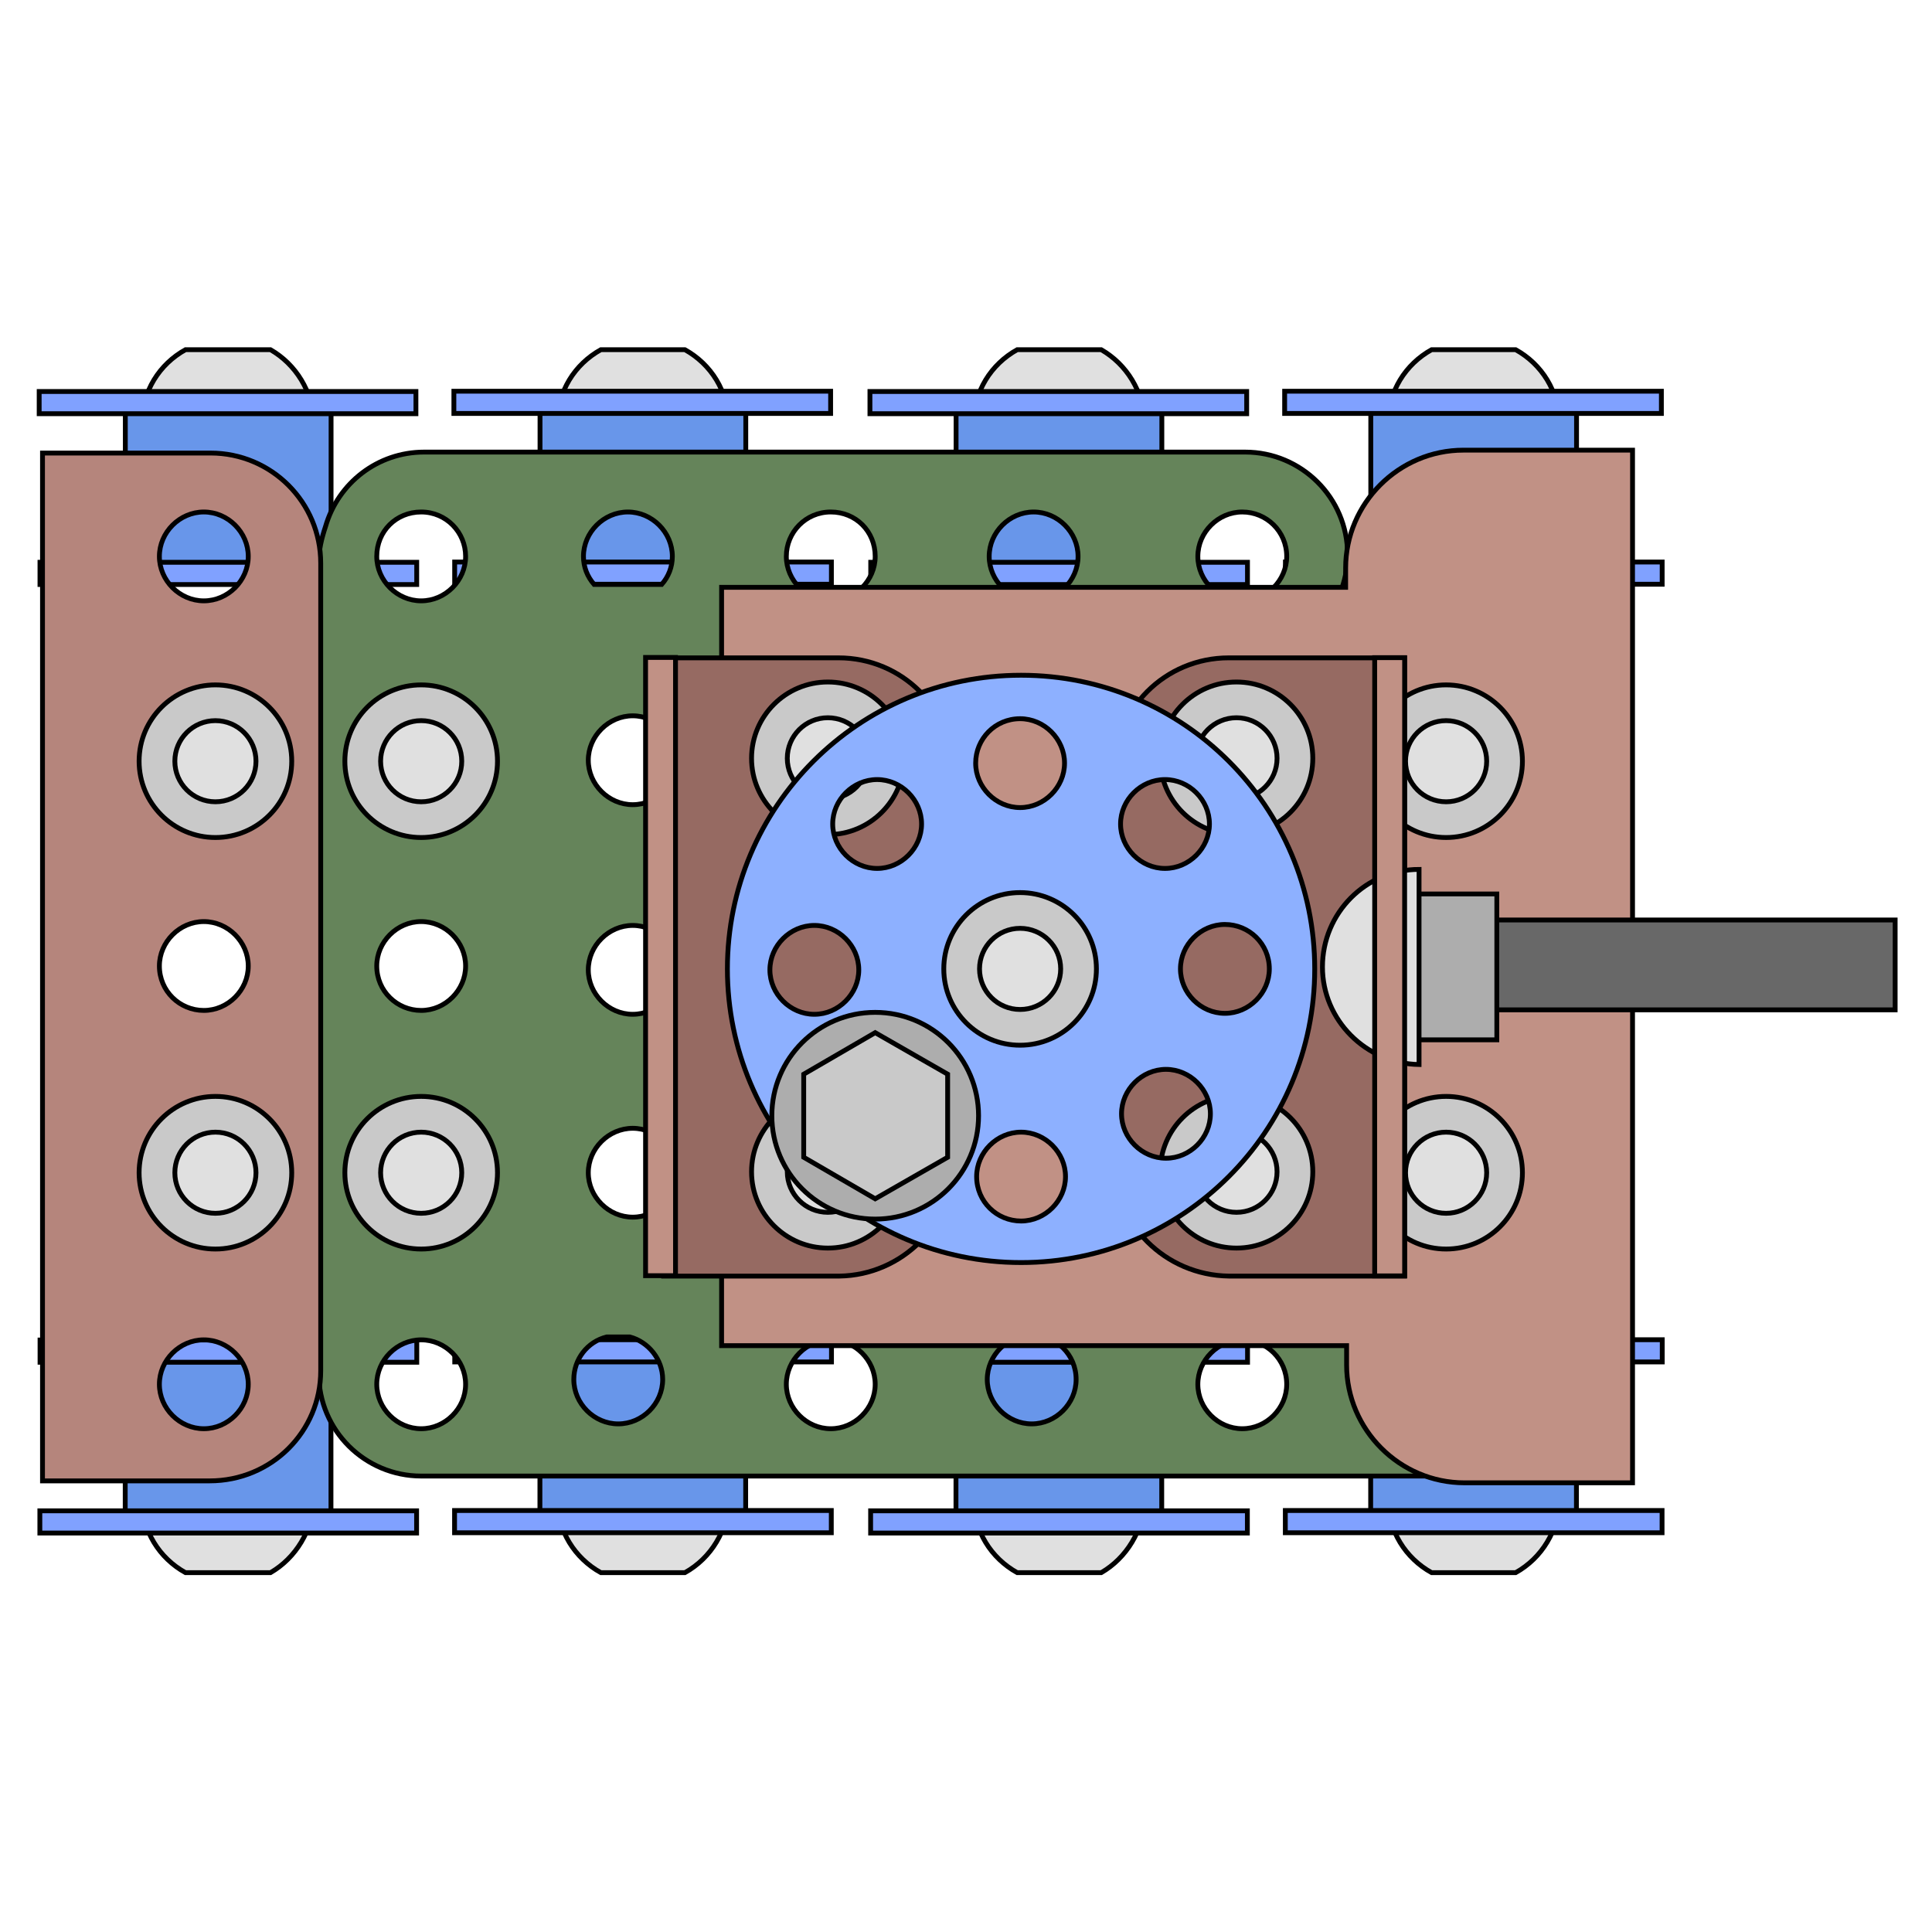 <?xml version="1.0" encoding="utf-8"?>
<!-- Generator: Adobe Illustrator 21.0.0, SVG Export Plug-In . SVG Version: 6.00 Build 0)  -->
<svg version="1.1" xmlns="http://www.w3.org/2000/svg" xmlns:xlink="http://www.w3.org/1999/xlink" x="0px" y="0px"
	 viewBox="0 0 200 200" style="enable-background:new 0 0 200 200;" xml:space="preserve">
<style type="text/css">
	.st0{fill:#E0E0E0;stroke:#000000;stroke-width:0.5;stroke-miterlimit:10;}
	.st1{fill:#6896EA;stroke:#000000;stroke-width:0.5;stroke-miterlimit:10;}
	.st2{fill:#80A1FF;stroke:#000000;stroke-width:0.5;stroke-miterlimit:10;}
	.st3{fill:#65845A;stroke:#000000;stroke-width:0.5;stroke-miterlimit:10;}
	.st4{fill:#C19185;stroke:#000000;stroke-width:0.5;stroke-miterlimit:10;}
	.st5{fill:#B5857C;stroke:#000000;stroke-width:0.5;stroke-miterlimit:10;}
	.st6{fill:#C9C9C9;stroke:#000000;stroke-width:0.5;stroke-miterlimit:10;}
	.st7{fill:#966A62;stroke:#000000;stroke-width:0.5;stroke-miterlimit:10;}
	.st8{fill:#686868;stroke:#000000;stroke-width:0.5;stroke-miterlimit:10;}
	.st9{fill:#ADADAD;stroke:#000000;stroke-width:0.5;stroke-miterlimit:10;}
	.st10{fill:#8DB0FF;stroke:#000000;stroke-width:0.5;stroke-miterlimit:10;}
</style>
<g id="Слой_1">
</g>
<g id="Слой_14">
	<path class="st0" d="M161.4,43.8h-17.7c0-3.3,1.8-6.1,4.5-7.6h8.7C159.6,37.7,161.4,40.5,161.4,43.8z"/>
	<path class="st0" d="M118.5,43.8h-17.7c0-3.3,1.8-6.1,4.5-7.6h8.7C116.6,37.7,118.4,40.5,118.5,43.8z"/>
	<path class="st0" d="M75.4,43.8H57.7c0-3.3,1.8-6.1,4.5-7.6h8.7C73.6,37.7,75.4,40.5,75.4,43.8z"/>
	<path class="st0" d="M32.5,43.8H14.7c0-3.3,1.8-6.1,4.5-7.6H28C30.6,37.7,32.4,40.5,32.5,43.8z"/>
	<path class="st0" d="M161.4,155.2h-17.7c0,3.3,1.8,6.1,4.5,7.6h8.7C159.6,161.3,161.4,158.4,161.4,155.2z"/>
	<path class="st0" d="M118.5,155.2h-17.7c0,3.3,1.8,6.1,4.5,7.6h8.7C116.6,161.3,118.4,158.4,118.5,155.2z"/>
	<path class="st0" d="M75.4,155.2H57.7c0,3.3,1.8,6.1,4.5,7.6h8.7C73.6,161.3,75.4,158.4,75.4,155.2z"/>
	<path class="st0" d="M32.5,155.2H14.7c0,3.3,1.8,6.1,4.5,7.6H28C30.6,161.3,32.4,158.4,32.5,155.2z"/>
</g>
<g id="Слой_13">
	
		<rect x="100.7" y="40.3" transform="matrix(-1.836970e-16 1 -1 -1.836970e-16 160.573 -58.655)" class="st1" width="17.8" height="21.3"/>
	
		<rect x="108.5" y="22.2" transform="matrix(-1.836970e-16 1 -1 -1.836970e-16 151.256 -67.972)" class="st2" width="2.3" height="39"/>
	
		<rect x="108.5" y="39.8" transform="matrix(-1.836970e-16 1 -1 -1.836970e-16 168.938 -50.291)" class="st2" width="2.3" height="39"/>
	
		<rect x="143.7" y="40.3" transform="matrix(-1.836970e-16 1 -1 -1.836970e-16 203.503 -101.584)" class="st1" width="17.8" height="21.3"/>
	
		<rect x="151.4" y="22.2" transform="matrix(-1.836970e-16 1 -1 -1.836970e-16 194.186 -110.901)" class="st2" width="2.3" height="39"/>
	
		<rect x="151.4" y="39.8" transform="matrix(-1.836970e-16 1 -1 -1.836970e-16 211.867 -93.22)" class="st2" width="2.3" height="39"/>
	
		<rect x="100.7" y="138.5" transform="matrix(-1.836970e-16 1 -1 -1.836970e-16 258.762 39.534)" class="st1" width="17.8" height="21.3"/>
	
		<rect x="108.5" y="120.3" transform="matrix(-1.836970e-16 1 -1 -1.836970e-16 249.445 30.217)" class="st2" width="2.3" height="39"/>
	
		<rect x="108.5" y="138" transform="matrix(-1.836970e-16 1 -1 -1.836970e-16 267.127 47.898)" class="st2" width="2.3" height="39"/>
	
		<rect x="143.7" y="138.5" transform="matrix(-1.836970e-16 1 -1 -1.836970e-16 301.692 -3.395)" class="st1" width="17.8" height="21.3"/>
	
		<rect x="151.4" y="120.3" transform="matrix(-1.836970e-16 1 -1 -1.836970e-16 292.375 -12.712)" class="st2" width="2.3" height="39"/>
	
		<rect x="151.4" y="138" transform="matrix(-1.836970e-16 1 -1 -1.836970e-16 310.056 4.969)" class="st2" width="2.3" height="39"/>
	
		<rect x="14.7" y="40.3" transform="matrix(-1.836970e-16 1 -1 -1.836970e-16 74.573 27.345)" class="st1" width="17.8" height="21.3"/>
	
		<rect x="22.5" y="22.2" transform="matrix(-1.836970e-16 1 -1 -1.836970e-16 65.256 18.028)" class="st2" width="2.3" height="39"/>
	
		<rect x="22.5" y="39.8" transform="matrix(-1.836970e-16 1 -1 -1.836970e-16 82.938 35.709)" class="st2" width="2.3" height="39"/>
	
		<rect x="57.7" y="40.3" transform="matrix(-1.836970e-16 1 -1 -1.836970e-16 117.503 -15.584)" class="st1" width="17.8" height="21.3"/>
	
		<rect x="65.4" y="22.2" transform="matrix(-1.836970e-16 1 -1 -1.836970e-16 108.186 -24.901)" class="st2" width="2.3" height="39"/>
	
		<rect x="65.4" y="39.8" transform="matrix(-1.836970e-16 1 -1 -1.836970e-16 125.867 -7.22)" class="st2" width="2.3" height="39"/>
	
		<rect x="14.7" y="138.5" transform="matrix(-1.836970e-16 1 -1 -1.836970e-16 172.762 125.534)" class="st1" width="17.8" height="21.3"/>
	
		<rect x="22.5" y="120.3" transform="matrix(-1.836970e-16 1 -1 -1.836970e-16 163.445 116.217)" class="st2" width="2.3" height="39"/>
	
		<rect x="22.5" y="138" transform="matrix(-1.836970e-16 1 -1 -1.836970e-16 181.126 133.898)" class="st2" width="2.3" height="39"/>
	
		<rect x="57.7" y="138.5" transform="matrix(-1.836970e-16 1 -1 -1.836970e-16 215.692 82.605)" class="st1" width="17.8" height="21.3"/>
	
		<rect x="65.4" y="120.3" transform="matrix(-1.836970e-16 1 -1 -1.836970e-16 206.375 73.288)" class="st2" width="2.3" height="39"/>
	
		<rect x="65.4" y="138" transform="matrix(-1.836970e-16 1 -1 -1.836970e-16 224.056 90.969)" class="st2" width="2.3" height="39"/>
</g>
<g id="Слой_16">
</g>
<g id="Слой_18">
</g>
<g id="Слой_15">
	<path class="st3" d="M64.9,152.8h86c5.9,0,10.6-4.8,10.6-10.6v0c0-5.9-4.8-10.6-10.6-10.6H81.4V68h47.5c5.9,0,10.6-4.8,10.6-10.6v0
		c0-5.9-4.8-10.6-10.6-10.6h-85c-4.8,0-8.9,3.2-10.2,7.7c-0.4,1.2-0.7,2.4-0.7,3.7v84c0,5.9,4.8,10.6,10.6,10.6h0
		C49.5,152.8,59.1,152.8,64.9,152.8z M59.4,142.8c0-2.1,1.4-3.9,3.4-4.4h2.4c1.9,0.5,3.4,2.3,3.4,4.4c0,2.5-2.1,4.6-4.6,4.6
		C61.5,147.4,59.4,145.3,59.4,142.8z M81.4,143.3c0-2.5,2.1-4.6,4.6-4.6s4.6,2.1,4.6,4.6s-2.1,4.6-4.6,4.6S81.4,145.8,81.4,143.3z
		 M133.2,143.3c0,2.5-2.1,4.6-4.6,4.6s-4.6-2.1-4.6-4.6s2.1-4.6,4.6-4.6S133.2,140.7,133.2,143.3z M111.4,142.8
		c0,2.5-2.1,4.6-4.6,4.6s-4.6-2.1-4.6-4.6s2.1-4.6,4.6-4.6S111.4,140.2,111.4,142.8z M70.1,121.4c0,2.5-2.1,4.6-4.6,4.6
		c-2.5,0-4.6-2.1-4.6-4.6s2.1-4.6,4.6-4.6C68,116.8,70.1,118.9,70.1,121.4z M70.1,100.4c0,2.5-2.1,4.6-4.6,4.6
		c-2.5,0-4.6-2.1-4.6-4.6s2.1-4.6,4.6-4.6C68,95.8,70.1,97.9,70.1,100.4z M70.1,78.7c0,2.5-2.1,4.6-4.6,4.6c-2.5,0-4.6-2.1-4.6-4.6
		s2.1-4.6,4.6-4.6C68,74.1,70.1,76.2,70.1,78.7z M61.5,60.5c-0.7-0.8-1.1-1.8-1.1-2.9c0-2.5,2.1-4.6,4.6-4.6c2.5,0,4.6,2.1,4.6,4.6
		c0,1.1-0.4,2.1-1.1,2.9H61.5z M133.2,57.6c0,2.5-2.1,4.6-4.6,4.6s-4.6-2.1-4.6-4.6s2.1-4.6,4.6-4.6S133.2,55,133.2,57.6z M107,62.2
		c-2.5,0-4.6-2.1-4.6-4.6s2.1-4.6,4.6-4.6s4.6,2.1,4.6,4.6S109.5,62.2,107,62.2z M90.6,57.6c0,2.5-2.1,4.6-4.6,4.6s-4.6-2.1-4.6-4.6
		S83.4,53,86,53S90.6,55,90.6,57.6z M39,57.6C39,55,41,53,43.6,53s4.6,2.1,4.6,4.6s-2.1,4.6-4.6,4.6S39,60.1,39,57.6z M39,100
		c0-2.5,2.1-4.6,4.6-4.6s4.6,2.1,4.6,4.6s-2.1,4.6-4.6,4.6S39,102.6,39,100z M39,143.3c0-2.5,2.1-4.6,4.6-4.6s4.6,2.1,4.6,4.6
		s-2.1,4.6-4.6,4.6S39,145.8,39,143.3z"/>
</g>
<g id="Слой_17">
</g>
<g id="Слой_12">
</g>
<g id="Слой_11">
	<path class="st4" d="M169,46.6h-17.5c-6.7,0-12.2,5.5-12.2,12.2v2H74.7v78.5h64.7v2c0,6.7,5.5,12.2,12.2,12.2H169V46.6z"/>
	<path class="st5" d="M33.2,141.9V58.3c0-6.3-5.1-11.4-11.4-11.4H4.4v106.4h17.3C28.1,153.3,33.2,148.2,33.2,141.9z M16.5,57.6
		c0-2.5,2.1-4.6,4.6-4.6s4.6,2.1,4.6,4.6s-2.1,4.6-4.6,4.6S16.5,60.1,16.5,57.6z M16.5,100c0-2.5,2.1-4.6,4.6-4.6s4.6,2.1,4.6,4.6
		s-2.1,4.6-4.6,4.6S16.5,102.6,16.5,100z M16.5,143.3c0-2.5,2.1-4.6,4.6-4.6s4.6,2.1,4.6,4.6s-2.1,4.6-4.6,4.6
		S16.5,145.8,16.5,143.3z"/>
</g>
<g id="Слой_3">
	<circle class="st6" cx="149.7" cy="78.8" r="7.9"/>
	<circle class="st0" cx="149.7" cy="78.8" r="4.2"/>
	<circle class="st6" cx="149.7" cy="121.4" r="7.9"/>
	<circle class="st0" cx="149.7" cy="121.4" r="4.2"/>
</g>
<g id="Слой_2">
	<circle class="st6" cx="22.3" cy="78.8" r="7.9"/>
	<circle class="st0" cx="22.3" cy="78.8" r="4.2"/>
	<circle class="st6" cx="22.3" cy="121.4" r="7.9"/>
	<circle class="st0" cx="22.3" cy="121.4" r="4.2"/>
	<circle class="st6" cx="43.6" cy="78.8" r="7.9"/>
	<circle class="st0" cx="43.6" cy="78.8" r="4.2"/>
	<circle class="st6" cx="43.6" cy="121.4" r="7.9"/>
	<circle class="st0" cx="43.6" cy="121.4" r="4.2"/>
</g>
<g id="Слой_9">
	<path class="st7" d="M115.3,120.2V80c0-6.6,5.3-11.9,11.9-11.9h18.2v64h-18.2C120.6,132,115.3,126.7,115.3,120.2z"/>
	<path class="st7" d="M98.7,120.2V80c0-6.6-5.3-11.9-11.9-11.9H68.7v64h18.2C93.4,132,98.7,126.7,98.7,120.2z"/>
</g>
<g id="Слой_4">
	<circle class="st6" cx="128" cy="78.5" r="7.9"/>
	<circle class="st0" cx="128" cy="78.5" r="4.2"/>
	<circle class="st6" cx="128" cy="121.3" r="7.9"/>
	<circle class="st0" cx="128" cy="121.3" r="4.2"/>
	<circle class="st6" cx="85.7" cy="121.3" r="7.9"/>
	<circle class="st0" cx="85.7" cy="121.3" r="4.2"/>
	<circle class="st6" cx="85.7" cy="78.5" r="7.9"/>
	<circle class="st0" cx="85.7" cy="78.5" r="4.2"/>
</g>
<g id="Слой_10">
	
		<rect x="168.5" y="76.9" transform="matrix(-1.836970e-16 1 -1 -1.836970e-16 273.085 -73.262)" class="st8" width="9.3" height="46"/>
	
		<rect x="142" y="94.7" transform="matrix(-1.836970e-16 1 -1 -1.836970e-16 249.651 -49.459)" class="st9" width="15.1" height="10.7"/>
	<path class="st0" d="M146.9,110.2c-5.5-0.1-10-4.6-10-10.1c0-5.6,4.5-10.1,10-10.1V110.2z"/>
</g>
<g id="Слой_8">
	
		<rect x="111.8" y="98.5" transform="matrix(-1.836970e-16 1 -1 -1.836970e-16 243.907 -43.72)" class="st4" width="64" height="3.1"/>
	
		<rect x="36.3" y="98.5" transform="matrix(-1.836970e-16 1 -1 -1.836970e-16 168.429 31.758)" class="st4" width="64" height="3.1"/>
</g>
<g id="Слой_7">
	<path class="st10" d="M136.1,100.3c0-16.8-13.6-30.4-30.4-30.4s-30.4,13.6-30.4,30.4c0,16.8,13.6,30.4,30.4,30.4
		S136.1,117.1,136.1,100.3z M125.2,85.3c0,2.5-2.1,4.6-4.6,4.6s-4.6-2.1-4.6-4.6s2.1-4.6,4.6-4.6S125.2,82.8,125.2,85.3z
		 M105.6,74.4c2.5,0,4.6,2.1,4.6,4.6s-2.1,4.6-4.6,4.6S101,81.5,101,79S103,74.4,105.6,74.4z M86.2,85.3c0-2.5,2.1-4.6,4.6-4.6
		s4.6,2.1,4.6,4.6s-2.1,4.6-4.6,4.6S86.2,87.8,86.2,85.3z M131.4,100.3c0,2.5-2.1,4.6-4.6,4.6s-4.6-2.1-4.6-4.6s2.1-4.6,4.6-4.6
		S131.4,97.7,131.4,100.3z M79.7,100.4c0-2.5,2.1-4.6,4.6-4.6s4.6,2.1,4.6,4.6s-2.1,4.6-4.6,4.6S79.7,102.9,79.7,100.4z
		 M120.7,110.7c2.5,0,4.6,2.1,4.6,4.6c0,2.5-2.1,4.6-4.6,4.6s-4.6-2.1-4.6-4.6C116.1,112.8,118.2,110.7,120.7,110.7z M101.1,121.8
		c0-2.5,2.1-4.6,4.6-4.6s4.6,2.1,4.6,4.6s-2.1,4.6-4.6,4.6S101.1,124.4,101.1,121.8z"/>
</g>
<g id="Слой_5">
	<circle class="st9" cx="90.6" cy="115.5" r="10.7"/>
	<polygon class="st6" points="90.6,124.1 83.2,119.8 83.2,111.2 90.6,106.9 98.1,111.2 98.1,119.8 	"/>
</g>
<g id="Слой_6">
	<circle class="st6" cx="105.6" cy="100.3" r="7.9"/>
	<circle class="st0" cx="105.6" cy="100.3" r="4.2"/>
</g>
</svg>
